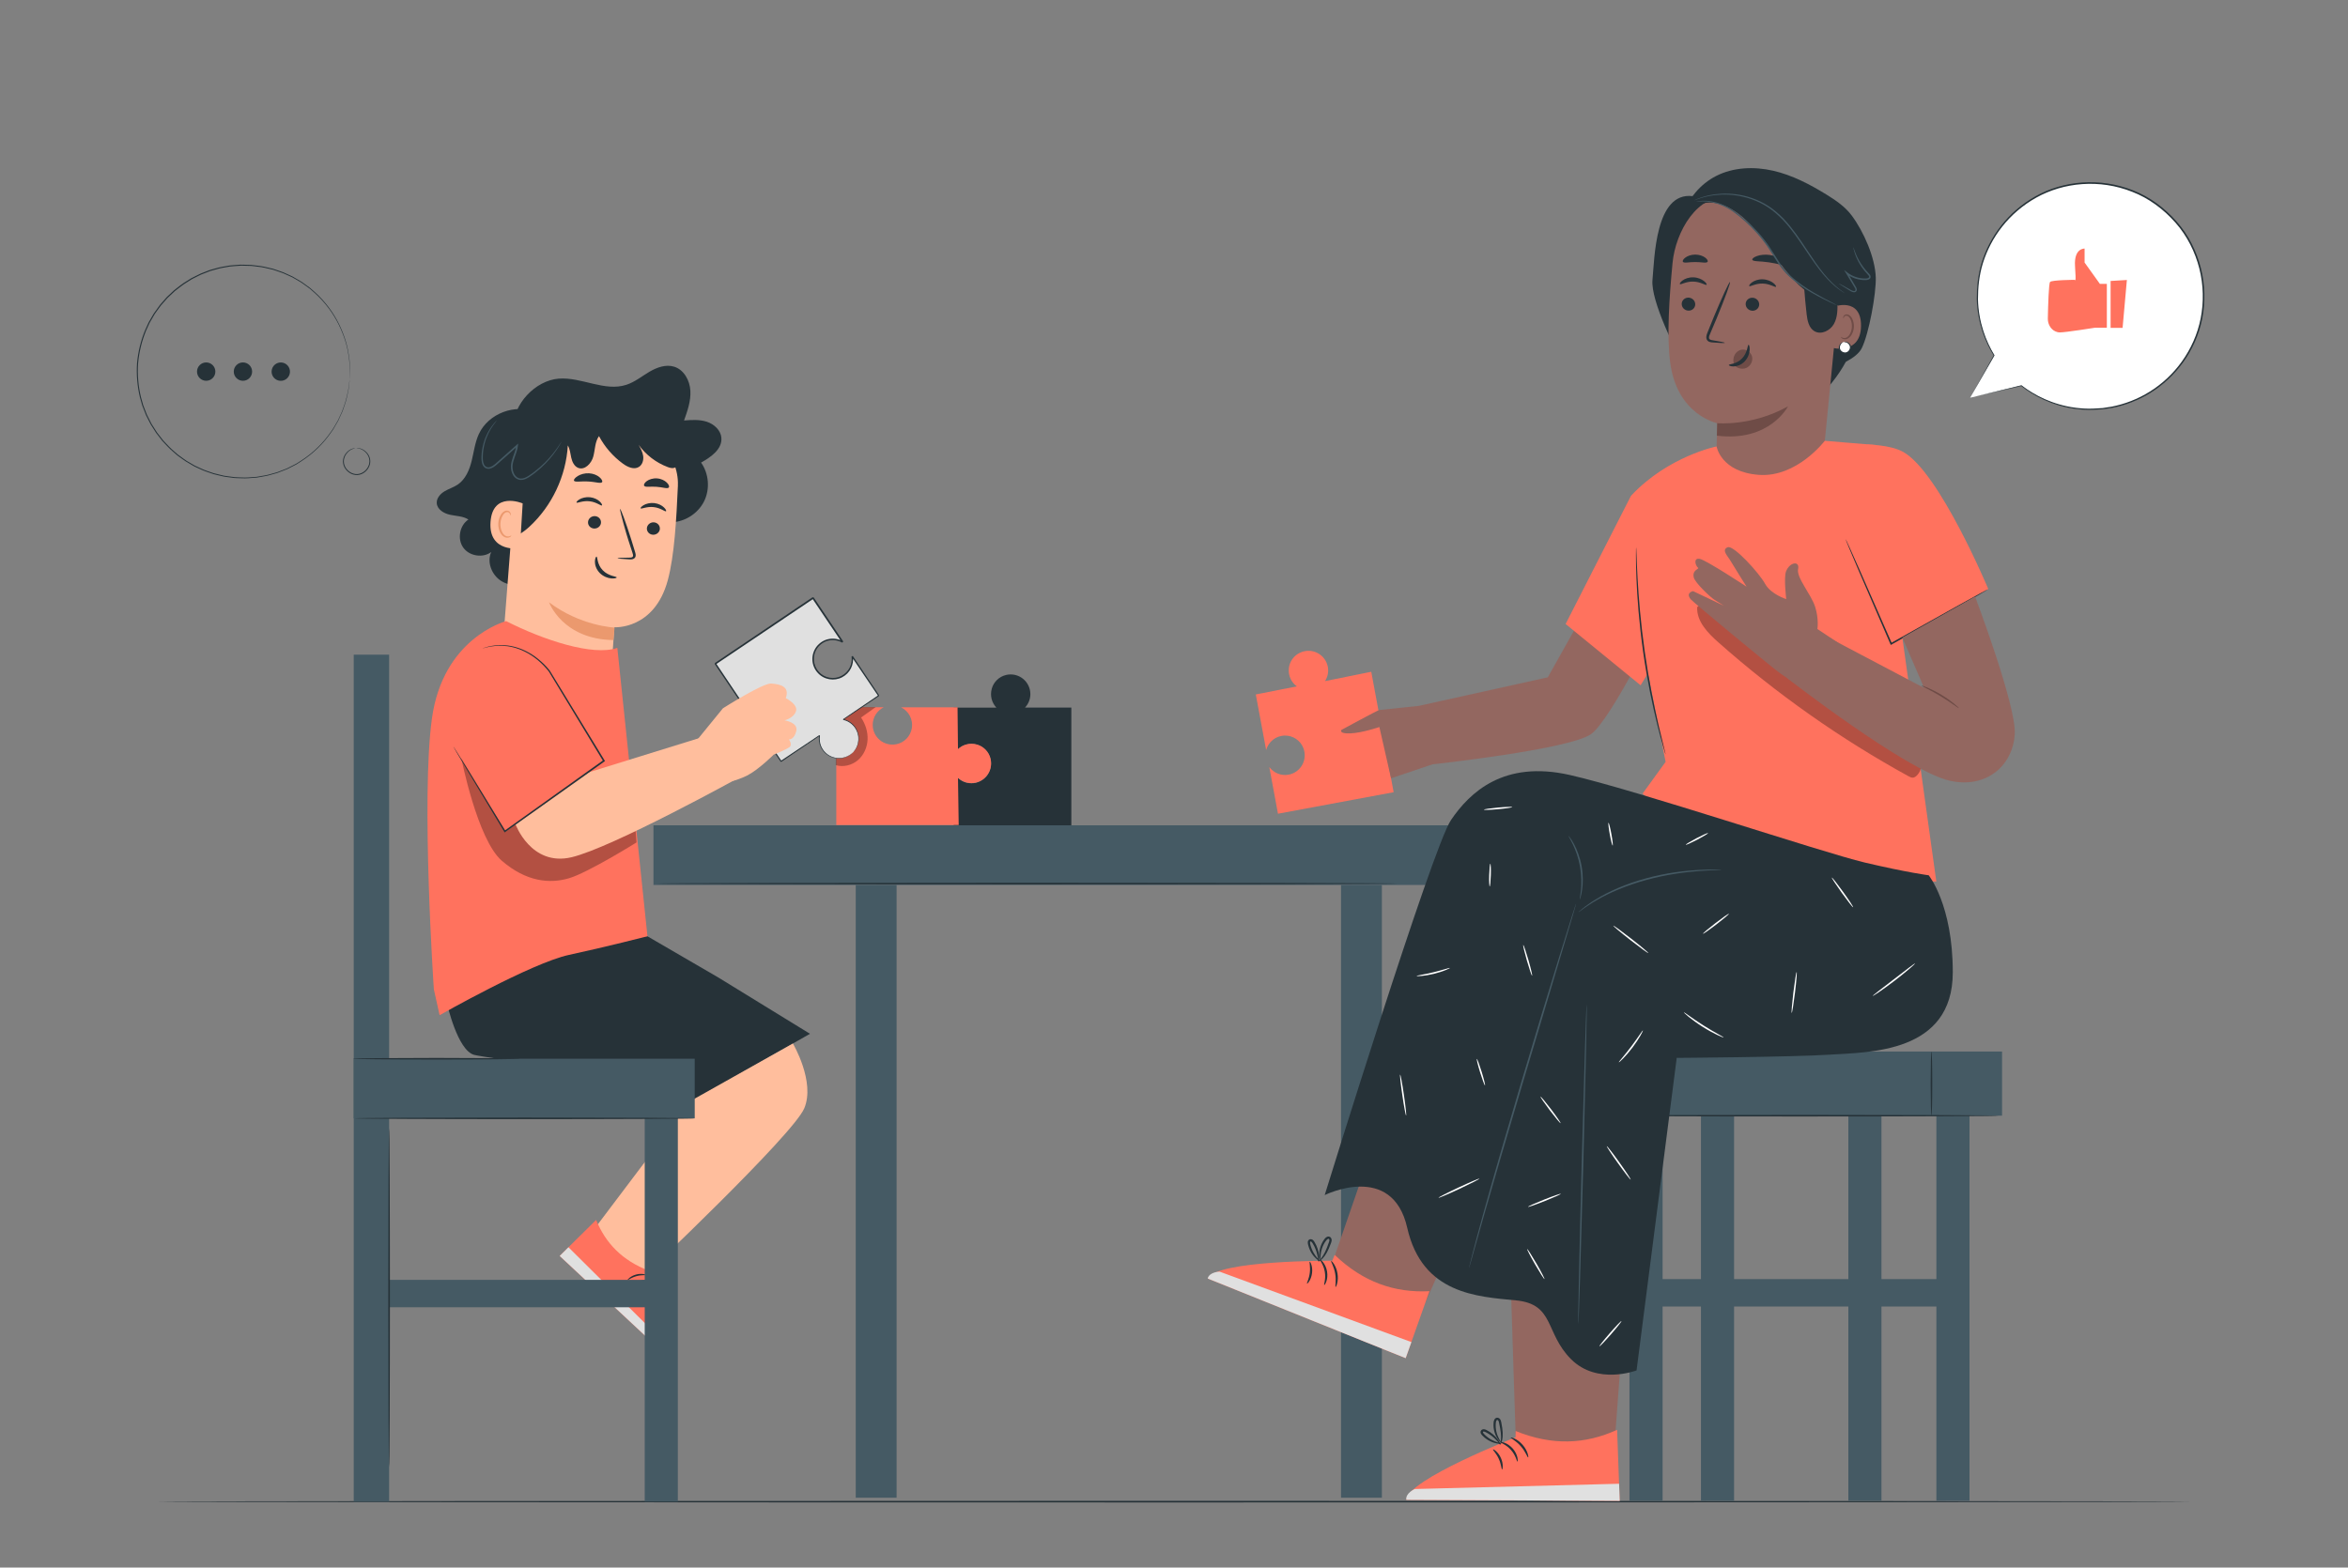 <svg width="575" height="384" viewBox="0 0 575 384" fill="none" xmlns="http://www.w3.org/2000/svg">
<rect x="0" y="0" width="575" height="384" fill="#808080" stroke="none"/>
<path d="M536.429 367.842C536.429 367.949 424.971 368.041 287.515 368.041C150.06 368.041 38.579 367.949 38.579 367.842C38.579 367.734 150.014 367.642 287.515 367.642C425.017 367.642 536.429 367.734 536.429 367.842Z" fill="#263238"/>
<path d="M338.407 216.78H328.402V366.883H338.407V216.78Z" fill="#455A64"/>
<path d="M404.9 202.171H160.026V216.78H404.9V202.171Z" fill="#455A64"/>
<path d="M219.566 216.78H209.561V366.883H219.566V216.78Z" fill="#455A64"/>
<path d="M342.202 216.442C342.202 216.549 301.614 216.641 251.551 216.641C201.488 216.641 160.893 216.549 160.893 216.442C160.893 216.335 201.472 216.242 251.551 216.242C301.63 216.242 342.202 216.335 342.202 216.442Z" fill="#263238"/>
<path d="M246.361 165.349C244.697 165.732 243.332 167.037 242.88 168.686C242.382 170.49 242.918 172.17 243.999 173.336H233.557V184.93C234.462 183.088 236.494 181.891 238.771 182.306C240.649 182.643 242.19 184.132 242.581 186.004C243.233 189.127 240.871 191.874 237.866 191.874C235.965 191.874 234.339 190.761 233.55 189.165V202.163H262.361V173.329H251.014C251.819 172.469 252.325 171.311 252.325 170.037C252.325 166.998 249.512 164.612 246.353 165.341L246.361 165.349Z" fill="#263238"/>
<path d="M242.581 185.866C242.198 184.201 240.894 182.835 239.246 182.382C237.444 181.884 235.765 182.421 234.6 183.503L234.493 173.259H233.603H220.654C222.494 174.165 223.69 176.198 223.276 178.477C222.939 180.357 221.452 181.899 219.581 182.29C216.461 182.943 213.716 180.579 213.716 177.572C213.716 175.669 214.828 174.042 216.422 173.252H204.8V202.086H234.776L234.6 190.523C235.459 191.329 236.616 191.835 237.889 191.835C240.925 191.835 243.309 189.019 242.581 185.858V185.866Z" fill="#FF725E"/>
<g opacity="0.3">
<path d="M204.677 187.431C206.509 187.984 208.595 187.469 210.059 186.234C211.523 184.999 212.367 183.096 212.459 181.185C212.551 179.267 211.93 177.349 210.864 175.761C212.06 174.909 213.256 174.057 214.452 173.206H204.8L204.669 187.431H204.677Z" fill="black"/>
</g>
<path d="M482.456 97.437L488.336 87.063C485.737 82.835 484.234 77.864 484.234 72.539C484.234 57.216 496.639 44.801 511.949 44.801C527.26 44.801 539.664 57.216 539.664 72.539C539.664 87.861 527.26 100.276 511.949 100.276C505.555 100.276 499.675 98.104 494.991 94.468V94.483L482.463 97.437H482.456Z" fill="white"/>
<path d="M482.456 97.437C483.146 97.268 487.04 96.317 494.968 94.383L494.914 94.537V94.521C494.868 94.475 494.876 94.414 494.922 94.383C494.96 94.352 495.006 94.36 495.044 94.383C498.172 96.8 502.657 99.148 508.269 99.885C509.665 100.053 511.121 100.168 512.616 100.092C513.368 100.046 514.127 100.023 514.893 99.961C515.652 99.846 516.427 99.723 517.209 99.601C520.314 98.979 523.48 97.79 526.439 95.948C529.391 94.107 532.128 91.621 534.313 88.559C536.498 85.506 538.154 81.892 538.928 77.971C539.695 74.05 539.626 69.853 538.599 65.787C537.564 61.735 535.624 57.784 532.734 54.531C529.805 51.208 526.186 48.546 522.192 46.996C518.221 45.415 513.981 44.809 509.925 45.101C505.87 45.385 501.99 46.543 498.655 48.415C495.313 50.272 492.491 52.751 490.306 55.52C488.114 58.29 486.573 61.359 485.607 64.406C484.648 67.475 484.38 70.513 484.38 73.337C484.518 79.022 486.396 83.703 488.413 87.01C488.428 87.04 488.428 87.079 488.413 87.109C484.625 93.669 482.793 96.846 482.448 97.429C482.778 96.838 484.556 93.631 488.244 87.01V87.109C486.182 83.795 484.265 79.084 484.096 73.344C484.081 70.498 484.342 67.413 485.3 64.313C486.266 61.221 487.822 58.121 490.03 55.306C492.231 52.49 495.083 49.973 498.471 48.085C501.845 46.183 505.778 45.001 509.887 44.709C513.996 44.41 518.297 45.016 522.33 46.62C526.378 48.185 530.05 50.886 533.025 54.262C535.961 57.561 537.924 61.574 538.974 65.687C540.017 69.807 540.078 74.066 539.304 78.04C538.514 82.022 536.835 85.682 534.612 88.767C532.389 91.859 529.613 94.375 526.623 96.232C523.626 98.089 520.413 99.286 517.27 99.907C516.48 100.03 515.698 100.145 514.924 100.26C514.15 100.322 513.375 100.345 512.624 100.383C511.114 100.46 509.642 100.337 508.231 100.161C502.565 99.393 498.057 96.999 494.922 94.537L495.06 94.398V94.414C495.106 94.46 495.098 94.521 495.052 94.552C495.044 94.56 495.029 94.567 495.014 94.567C487.056 96.378 483.146 97.268 482.456 97.421V97.437Z" fill="#263238"/>
<path d="M515.944 69.531H514.234L510.493 64.313V60.891C510.493 60.891 507.848 60.73 508.154 65.211C508.469 69.692 508.131 68.549 508.131 68.549C508.131 68.549 502.512 68.572 502.044 69.063C501.707 69.416 501.553 75.009 501.492 78.04C501.461 79.567 502.397 80.986 503.815 81.347C504.014 81.401 504.221 81.431 504.421 81.431C505.824 81.431 512.984 80.288 512.984 80.288H515.944V69.531Z" fill="#FF725E"/>
<path d="M520.85 68.587L519.8 80.311H516.864V68.825L520.85 68.587Z" fill="#FF725E"/>
<path d="M87.009 109.79C87.009 109.79 86.725 109.836 86.265 110.02C85.813 110.204 85.177 110.611 84.701 111.363C84.471 111.739 84.28 112.192 84.218 112.698C84.165 113.205 84.241 113.772 84.502 114.286C84.993 115.315 86.181 116.205 87.523 116.136C88.864 116.043 89.938 115.023 90.306 113.941C90.505 113.396 90.513 112.829 90.398 112.33C90.275 111.831 90.037 111.401 89.761 111.056C89.202 110.366 88.519 110.036 88.052 109.905C87.569 109.775 87.285 109.79 87.285 109.759C87.285 109.752 87.354 109.744 87.492 109.744C87.561 109.744 87.645 109.744 87.737 109.759C87.837 109.767 87.952 109.782 88.075 109.813C88.573 109.921 89.286 110.235 89.892 110.941C90.191 111.294 90.459 111.739 90.589 112.276C90.72 112.806 90.72 113.419 90.513 114.002C90.321 114.586 89.945 115.146 89.432 115.575C88.926 116.013 88.259 116.312 87.538 116.366C86.817 116.396 86.12 116.182 85.568 115.806C85.008 115.437 84.571 114.931 84.303 114.371C84.027 113.818 83.95 113.205 84.019 112.66C84.088 112.115 84.303 111.639 84.556 111.256C85.077 110.481 85.752 110.082 86.227 109.921C86.35 109.875 86.457 109.844 86.557 109.828C86.649 109.805 86.733 109.79 86.802 109.79C86.932 109.775 87.009 109.775 87.009 109.782V109.79Z" fill="#263238"/>
<path d="M85.644 93.063C85.644 93.063 85.644 92.918 85.644 92.641C85.644 92.358 85.66 91.943 85.667 91.398C85.667 91.122 85.683 90.823 85.683 90.485C85.675 90.148 85.629 89.779 85.606 89.388C85.575 88.989 85.545 88.567 85.506 88.107C85.499 87.877 85.46 87.646 85.414 87.401C85.368 87.163 85.33 86.91 85.284 86.657C84.985 84.608 84.234 82.16 82.953 79.529C81.658 76.904 79.71 74.112 76.943 71.656C76.598 71.349 76.245 71.043 75.892 70.736C75.517 70.444 75.126 70.175 74.735 69.892C74.535 69.753 74.344 69.608 74.144 69.47C73.945 69.324 73.746 69.178 73.531 69.063C73.102 68.817 72.672 68.564 72.235 68.311C72.021 68.188 71.798 68.058 71.576 67.935C71.346 67.828 71.116 67.72 70.878 67.62C70.411 67.406 69.943 67.191 69.46 66.976C68.977 66.776 68.471 66.631 67.965 66.447C67.712 66.362 67.459 66.278 67.206 66.186C67.076 66.147 66.953 66.094 66.823 66.063L66.424 65.971C65.366 65.733 64.3 65.426 63.181 65.334C62.621 65.272 62.069 65.173 61.502 65.134C60.935 65.119 60.36 65.104 59.785 65.088C59.493 65.088 59.21 65.058 58.918 65.081C58.627 65.104 58.336 65.127 58.044 65.142C57.462 65.196 56.871 65.211 56.281 65.288C55.116 65.51 53.912 65.648 52.754 66.032C52.463 66.117 52.164 66.201 51.873 66.278C51.727 66.324 51.574 66.354 51.428 66.408L50.999 66.577C50.424 66.799 49.849 67.03 49.266 67.252C48.699 67.505 48.147 67.812 47.579 68.088C47.303 68.234 47.004 68.357 46.744 68.534L45.939 69.047C44.835 69.684 43.838 70.521 42.811 71.311C42.335 71.756 41.86 72.209 41.385 72.654L41.024 72.991C40.909 73.114 40.81 73.237 40.695 73.36L40.043 74.104L39.384 74.856L38.793 75.669L38.203 76.483L37.912 76.889C37.82 77.035 37.743 77.181 37.659 77.326C37.321 77.91 36.976 78.493 36.639 79.084C36.355 79.705 36.072 80.319 35.788 80.948C34.745 83.48 34.071 86.204 33.818 89.004C33.634 91.813 33.871 94.613 34.515 97.276C34.699 97.936 34.883 98.596 35.067 99.248C35.313 99.885 35.558 100.514 35.803 101.143L35.987 101.611L36.217 102.064L36.67 102.961L37.122 103.851L37.659 104.695L38.188 105.532L38.456 105.946L38.755 106.337C39.161 106.859 39.56 107.373 39.959 107.887C40.856 108.831 41.707 109.805 42.696 110.611L43.416 111.24C43.654 111.455 43.922 111.616 44.175 111.808C44.689 112.169 45.187 112.56 45.709 112.898C46.245 113.212 46.782 113.527 47.319 113.834L47.717 114.064C47.855 114.133 47.993 114.194 48.131 114.256C48.407 114.386 48.691 114.509 48.967 114.639C50.056 115.199 51.221 115.522 52.34 115.921C52.908 116.082 53.49 116.197 54.058 116.343C54.341 116.412 54.625 116.473 54.909 116.542C55.192 116.604 55.484 116.627 55.767 116.665C56.342 116.742 56.91 116.811 57.469 116.887C58.037 116.941 58.604 116.926 59.164 116.957C60.283 117.041 61.387 116.903 62.468 116.834L62.874 116.803C63.005 116.788 63.143 116.757 63.273 116.734C63.541 116.688 63.802 116.642 64.063 116.596C64.584 116.496 65.113 116.435 65.619 116.304C66.125 116.166 66.623 116.028 67.114 115.89C67.359 115.821 67.605 115.752 67.85 115.683C68.088 115.591 68.325 115.499 68.555 115.414C69.023 115.23 69.491 115.054 69.951 114.877C70.188 114.8 70.403 114.685 70.618 114.57C70.832 114.463 71.055 114.348 71.269 114.24C71.699 114.018 72.128 113.818 72.542 113.588C72.941 113.335 73.339 113.089 73.723 112.844C76.835 110.849 79.189 108.394 80.876 106C81.09 105.701 81.305 105.409 81.504 105.117C81.681 104.81 81.857 104.511 82.033 104.22C82.21 103.928 82.371 103.637 82.539 103.353C82.616 103.207 82.708 103.076 82.777 102.931C82.846 102.785 82.907 102.639 82.976 102.501C83.237 101.933 83.49 101.381 83.728 100.859C83.95 100.33 84.103 99.808 84.28 99.317C84.364 99.071 84.448 98.833 84.525 98.603C84.609 98.373 84.678 98.15 84.724 97.92C84.832 97.475 84.931 97.061 85.023 96.67C85.115 96.278 85.207 95.925 85.269 95.595C85.315 95.266 85.353 94.959 85.391 94.69C85.468 94.153 85.522 93.746 85.56 93.462C85.598 93.186 85.629 93.04 85.629 93.04C85.629 93.04 85.621 93.186 85.591 93.462C85.56 93.746 85.506 94.161 85.445 94.698C85.414 94.966 85.376 95.273 85.33 95.603C85.276 95.933 85.177 96.294 85.092 96.685C85 97.076 84.908 97.491 84.809 97.943C84.763 98.174 84.694 98.396 84.609 98.626C84.533 98.856 84.448 99.094 84.364 99.34C84.188 99.831 84.042 100.36 83.82 100.89C83.582 101.411 83.329 101.964 83.068 102.539C82.999 102.685 82.938 102.831 82.869 102.977C82.8 103.122 82.708 103.261 82.631 103.406C82.47 103.69 82.302 103.982 82.125 104.281C81.957 104.58 81.78 104.88 81.604 105.186C81.405 105.478 81.19 105.77 80.975 106.076C79.289 108.486 76.927 110.964 73.799 112.982C73.408 113.228 73.01 113.481 72.611 113.742C72.197 113.972 71.76 114.179 71.331 114.401C71.116 114.509 70.894 114.624 70.679 114.731C70.464 114.846 70.242 114.962 70.004 115.038C69.544 115.222 69.077 115.399 68.601 115.583C68.364 115.675 68.126 115.775 67.888 115.859C67.643 115.928 67.398 115.997 67.145 116.066C66.646 116.205 66.14 116.35 65.634 116.488C65.121 116.619 64.592 116.68 64.07 116.788C63.81 116.834 63.541 116.88 63.273 116.926C63.143 116.949 63.005 116.98 62.874 116.995L62.468 117.026C61.379 117.095 60.268 117.233 59.141 117.156C58.573 117.133 58.006 117.141 57.439 117.095C56.871 117.018 56.296 116.949 55.721 116.872C55.43 116.826 55.139 116.811 54.855 116.749C54.571 116.68 54.28 116.619 53.996 116.55C53.421 116.412 52.839 116.297 52.264 116.128C51.137 115.729 49.964 115.399 48.86 114.839C48.584 114.708 48.3 114.586 48.016 114.455C47.878 114.386 47.733 114.332 47.595 114.256L47.188 114.018C46.652 113.703 46.107 113.389 45.563 113.074C45.034 112.729 44.536 112.345 44.014 111.977C43.761 111.785 43.485 111.616 43.248 111.401L42.527 110.765C41.523 109.951 40.664 108.969 39.759 108.018C39.353 107.496 38.954 106.974 38.548 106.452L38.241 106.061L37.973 105.639L37.436 104.795L36.9 103.943L36.44 103.046L35.98 102.14L35.75 101.688L35.566 101.212C35.32 100.575 35.067 99.938 34.822 99.301C34.638 98.641 34.454 97.974 34.262 97.314C33.618 94.629 33.373 91.805 33.557 88.966C33.818 86.135 34.492 83.388 35.55 80.833C35.842 80.204 36.125 79.575 36.409 78.953C36.754 78.362 37.099 77.772 37.436 77.181C37.521 77.035 37.605 76.882 37.697 76.743L37.996 76.329L38.586 75.508L39.177 74.687L39.836 73.927L40.495 73.175C40.603 73.053 40.71 72.922 40.825 72.799L41.185 72.462C41.668 72.009 42.151 71.557 42.627 71.104C43.669 70.306 44.666 69.462 45.785 68.817L46.598 68.303C46.866 68.127 47.165 68.004 47.441 67.858C48.009 67.574 48.568 67.275 49.143 67.014C49.734 66.784 50.316 66.562 50.891 66.331L51.328 66.163C51.474 66.117 51.627 66.078 51.773 66.032C52.072 65.948 52.371 65.863 52.662 65.787C53.835 65.403 55.047 65.265 56.22 65.042C56.81 64.966 57.408 64.95 57.998 64.897C58.29 64.874 58.589 64.85 58.88 64.835C59.171 64.82 59.463 64.843 59.754 64.85C60.337 64.866 60.912 64.881 61.487 64.897C62.062 64.935 62.621 65.035 63.181 65.096C64.308 65.196 65.381 65.503 66.447 65.741L66.846 65.833C66.976 65.871 67.106 65.917 67.229 65.963C67.482 66.047 67.743 66.14 67.996 66.224C68.502 66.408 69.015 66.554 69.498 66.761C69.974 66.984 70.449 67.198 70.924 67.413C71.162 67.521 71.392 67.628 71.63 67.736C71.852 67.858 72.074 67.989 72.289 68.119C72.726 68.372 73.163 68.626 73.592 68.879C73.815 68.994 74.014 69.14 74.206 69.285C74.405 69.431 74.604 69.569 74.804 69.715C75.195 70.007 75.593 70.275 75.969 70.567C76.329 70.881 76.682 71.188 77.027 71.495C79.802 73.974 81.75 76.789 83.045 79.429C84.326 82.084 85.062 84.547 85.353 86.603C85.399 86.856 85.437 87.109 85.483 87.347C85.529 87.585 85.568 87.823 85.575 88.053C85.606 88.513 85.637 88.943 85.667 89.342C85.69 89.741 85.729 90.109 85.736 90.447C85.729 90.785 85.713 91.091 85.706 91.36C85.683 91.905 85.667 92.311 85.66 92.603C85.644 92.879 85.637 93.025 85.637 93.025L85.644 93.063Z" fill="#263238"/>
<path d="M52.739 91.03C52.739 92.273 51.735 93.278 50.493 93.278C49.251 93.278 48.246 92.273 48.246 91.03C48.246 89.787 49.251 88.782 50.493 88.782C51.735 88.782 52.739 89.787 52.739 91.03Z" fill="#263238"/>
<path d="M61.74 91.03C61.74 92.273 60.735 93.278 59.493 93.278C58.251 93.278 57.247 92.273 57.247 91.03C57.247 89.787 58.251 88.782 59.493 88.782C60.735 88.782 61.74 89.787 61.74 91.03Z" fill="#263238"/>
<path d="M70.71 89.91C71.331 90.984 70.963 92.365 69.889 92.987C68.816 93.608 67.436 93.24 66.815 92.166C66.194 91.091 66.562 89.71 67.635 89.089C68.709 88.467 70.089 88.836 70.71 89.91Z" fill="#263238"/>
<path d="M416.545 266.538V367.658H424.657V266.538H416.545Z" fill="#455A64"/>
<path d="M490.283 257.584H392.089V273.297H490.283V257.584Z" fill="#455A64"/>
<path d="M399.042 266.538V367.658H407.154V266.538H399.042Z" fill="#455A64"/>
<path d="M452.64 266.53V367.65H460.751V266.53H452.64Z" fill="#455A64"/>
<path d="M474.199 266.53V367.65H482.31V266.53H474.199Z" fill="#455A64"/>
<path d="M472.995 273.297C472.888 273.297 472.796 269.783 472.796 265.441C472.796 261.098 472.888 257.584 472.995 257.584C473.102 257.584 473.194 261.098 473.194 265.441C473.194 269.783 473.102 273.297 472.995 273.297Z" fill="#263238"/>
<path d="M489.478 273.297C489.478 273.405 467.674 273.497 440.787 273.497C413.9 273.497 392.089 273.405 392.089 273.297C392.089 273.19 413.885 273.098 440.787 273.098C467.69 273.098 489.478 273.19 489.478 273.297Z" fill="#263238"/>
<path d="M475.502 313.334H406.648V320.048H475.502V313.334Z" fill="#455A64"/>
<path d="M318.435 159.855C316.871 160.538 315.767 162.073 315.621 163.768C315.46 165.633 316.296 167.19 317.576 168.134L307.533 170.114L307.694 170.988L310.063 183.725C310.623 181.746 312.394 180.203 314.709 180.188C316.618 180.18 318.404 181.362 319.133 183.127C320.344 186.073 318.527 189.211 315.575 189.764C313.705 190.109 311.903 189.319 310.837 187.892L312.961 199.332L341.289 194.06L336.022 165.709L335.808 164.559L324.484 166.845C325.12 165.848 325.404 164.628 325.174 163.369C324.622 160.377 321.417 158.551 318.443 159.847L318.435 159.855Z" fill="#FF725E"/>
<path d="M393.522 140.228C393.131 140.75 379.04 165.917 379.04 165.917L347.43 172.914L350.014 187.324C350.014 187.324 384.867 183.579 389.781 179.72C394.695 175.861 406.165 152.336 406.165 152.336L393.522 140.228Z" fill="#936760"/>
<path d="M347.43 172.914C347.43 172.914 338.215 173.881 337.786 173.927C337.356 173.973 328.478 178.815 328.478 178.815C328.478 178.815 327.788 179.766 330.686 179.651C333.584 179.536 337.793 178.093 337.793 178.093L340.653 190.654L350.742 187.247L352.352 175.623L347.43 172.914Z" fill="#936760"/>
<path d="M436.272 212.728C436.272 212.728 374.547 212.467 369.664 212.728C360.962 213.196 355.128 222.918 353.962 227.959C352.805 232.992 325.826 310.626 325.826 310.626L346.786 324.191L374.908 260.699L389.06 236.061L466.041 249.519L436.279 212.721L436.272 212.728Z" fill="#936760"/>
<path d="M388.662 233.79C388.662 233.79 377.269 233.79 371.113 242.913C367.494 248.276 368.767 257.86 368.698 265.088C368.598 274.932 371.159 351.33 371.159 351.33C378.427 356.494 386.538 357.092 395.401 353.624L401.664 269.054L400.047 256.44L442.144 257.376C442.144 257.376 449.635 243.335 439.216 232.194C437.874 230.759 388.654 233.79 388.654 233.79H388.662Z" fill="#936760"/>
<path d="M371.166 350.54L371.143 352.09C371.143 352.09 344.724 362.402 344.394 367.397L396.643 367.65L396.014 350.248C388.232 353.808 380.098 354.177 371.159 350.54H371.166Z" fill="#FF725E"/>
<path d="M396.65 367.65L396.497 363.461L346.472 364.75C346.472 364.75 344.141 365.755 344.394 367.389L396.643 367.642L396.65 367.65Z" fill="#E0E0E0"/>
<path d="M326.845 307.395L326.255 308.83C326.255 308.83 297.896 308.669 295.749 313.188L344.226 332.7L350.052 316.288C341.504 316.726 333.807 314.071 326.838 307.388L326.845 307.395Z" fill="#FF725E"/>
<path d="M344.233 332.7L345.636 328.756L298.663 311.5C298.663 311.5 296.125 311.569 295.757 313.188L344.233 332.7Z" fill="#E0E0E0"/>
<path d="M324.292 314.784C324.354 314.815 324.599 314.508 324.806 313.91C325.013 313.319 325.143 312.421 324.982 311.462C324.821 310.503 324.407 309.697 324.016 309.206C323.625 308.707 323.288 308.5 323.242 308.546C323.119 308.654 324.154 309.782 324.43 311.554C324.745 313.319 324.131 314.723 324.292 314.784Z" fill="#263238"/>
<path d="M327.068 315.26C327.19 315.329 327.865 313.825 327.528 311.907C327.206 309.981 326.079 308.784 325.979 308.892C325.841 308.984 326.684 310.227 326.976 311.999C327.29 313.764 326.907 315.214 327.068 315.26Z" fill="#263238"/>
<path d="M320.075 314.431C320.183 314.531 321.103 313.503 321.302 311.869C321.517 310.242 320.873 309.007 320.75 309.083C320.597 309.137 320.942 310.326 320.75 311.8C320.581 313.273 319.945 314.339 320.083 314.431H320.075Z" fill="#263238"/>
<path d="M322.966 308.961C322.996 309.014 323.694 308.654 324.407 307.656C324.767 307.165 325.112 306.528 325.427 305.799C325.588 305.439 325.733 305.055 325.887 304.656C325.956 304.457 326.055 304.257 326.094 303.981C326.14 303.72 326.094 303.375 325.856 303.122C325.603 302.838 325.151 302.861 324.913 303.007C324.66 303.145 324.491 303.329 324.346 303.521C324.077 303.874 323.855 304.242 323.686 304.61C323.341 305.347 323.165 306.068 323.104 306.667C322.989 307.886 323.249 308.615 323.311 308.6C323.403 308.592 323.295 307.856 323.502 306.72C323.61 306.16 323.809 305.5 324.154 304.833C324.323 304.503 324.537 304.165 324.79 303.851C325.013 303.536 325.365 303.352 325.465 303.513C325.641 303.682 325.542 304.058 325.381 304.464C325.235 304.856 325.097 305.232 324.959 305.608C324.675 306.321 324.384 306.95 324.085 307.441C323.495 308.431 322.92 308.892 322.973 308.961H322.966Z" fill="#263238"/>
<path d="M322.69 308.684C322.69 308.684 322.728 308.8 322.874 308.961L322.989 309.083L323.019 308.892C323.073 308.508 323.111 307.71 322.889 306.697C322.782 306.191 322.598 305.631 322.337 305.055C322.207 304.771 322.053 304.48 321.877 304.196C321.785 304.05 321.678 303.881 321.501 303.743C321.317 303.605 321.072 303.513 320.796 303.574C320.413 303.651 320.244 304.073 320.26 304.311C320.252 304.58 320.313 304.787 320.359 304.986C320.459 305.385 320.589 305.769 320.742 306.114C321.049 306.812 321.432 307.38 321.808 307.802C322.559 308.661 323.203 308.984 323.234 308.93C323.288 308.861 322.751 308.431 322.115 307.557C321.8 307.119 321.471 306.567 321.218 305.915C321.088 305.585 320.972 305.232 320.888 304.863C320.773 304.48 320.796 304.096 320.919 304.127C321.225 304.019 321.601 304.825 321.862 305.293C322.122 305.823 322.314 306.344 322.452 306.812C322.728 307.764 322.789 308.516 322.843 308.899L322.989 308.838C322.805 308.715 322.713 308.669 322.69 308.692V308.684Z" fill="#263238"/>
<path d="M371.611 358.051C371.68 358.051 371.726 357.652 371.596 357.031C371.465 356.417 371.105 355.588 370.469 354.852C369.825 354.115 369.058 353.647 368.468 353.432C367.87 353.21 367.479 353.21 367.463 353.279C367.41 353.44 368.882 353.854 370.047 355.22C371.243 356.563 371.45 358.074 371.619 358.044L371.611 358.051Z" fill="#263238"/>
<path d="M374.225 357.008C374.371 357.008 374.156 355.366 372.86 353.908C371.58 352.427 369.993 352.005 369.962 352.151C369.893 352.304 371.266 352.918 372.431 354.276C373.619 355.611 374.056 357.054 374.217 357.008H374.225Z" fill="#263238"/>
<path d="M367.839 359.962C367.985 359.992 368.23 358.634 367.548 357.138C366.881 355.642 365.692 354.928 365.623 355.059C365.516 355.189 366.444 356.018 367.042 357.376C367.663 358.719 367.678 359.962 367.847 359.969L367.839 359.962Z" fill="#263238"/>
<path d="M367.44 353.785C367.494 353.816 367.9 353.141 367.985 351.921C368.031 351.315 367.992 350.593 367.885 349.811C367.831 349.419 367.755 349.013 367.678 348.591C367.64 348.384 367.609 348.161 367.502 347.908C367.402 347.662 367.187 347.386 366.85 347.302C366.49 347.194 366.106 347.447 365.984 347.701C365.838 347.946 365.792 348.199 365.769 348.43C365.723 348.875 365.731 349.304 365.769 349.703C365.861 350.509 366.091 351.215 366.352 351.76C366.896 352.864 367.494 353.348 367.54 353.302C367.617 353.24 367.134 352.68 366.72 351.606C366.513 351.069 366.344 350.409 366.29 349.657C366.26 349.281 366.267 348.89 366.313 348.483C366.344 348.1 366.543 347.754 366.712 347.839C366.95 347.892 367.065 348.261 367.134 348.69C367.21 349.097 367.295 349.488 367.371 349.88C367.509 350.639 367.586 351.322 367.586 351.898C367.601 353.049 367.348 353.747 367.433 353.777L367.44 353.785Z" fill="#263238"/>
<path d="M367.057 353.693C367.057 353.693 367.149 353.77 367.356 353.831L367.517 353.877L367.44 353.701C367.287 353.348 366.904 352.65 366.183 351.898C365.823 351.522 365.378 351.138 364.857 350.785C364.596 350.609 364.312 350.447 364.013 350.294C363.86 350.217 363.684 350.133 363.454 350.11C363.224 350.087 362.963 350.141 362.764 350.332C362.48 350.601 362.557 351.046 362.695 351.245C362.825 351.476 362.994 351.621 363.132 351.767C363.423 352.059 363.737 352.312 364.052 352.527C364.673 352.956 365.301 353.24 365.846 353.409C366.934 353.747 367.655 353.685 367.655 353.624C367.663 353.532 366.98 353.455 365.984 353.041C365.485 352.834 364.918 352.534 364.358 352.112C364.075 351.898 363.799 351.66 363.53 351.384C363.231 351.115 363.055 350.777 363.17 350.739C363.377 350.486 364.121 350.977 364.581 351.245C365.079 351.56 365.516 351.898 365.884 352.228C366.612 352.887 367.065 353.509 367.31 353.8L367.394 353.67C367.172 353.662 367.072 353.67 367.065 353.701L367.057 353.693Z" fill="#263238"/>
<path d="M412.091 52.858C413.356 48.692 416.376 45.093 420.248 43.113C424.503 40.942 429.578 40.758 434.24 41.824C438.901 42.899 443.202 45.147 447.273 47.656C449.558 49.068 451.827 50.61 453.437 52.758C456.373 56.679 459.202 63.063 459.356 67.958C459.478 71.917 457.684 81.769 455.913 85.314C455.285 86.572 453.805 87.692 452.026 88.629C450.117 92.12 447.61 95.288 444.605 97.897C443.762 95.219 442.926 92.534 442.083 89.856L412.091 52.866V52.858Z" fill="#263238"/>
<path d="M414.506 48.047L422.326 46.873C417.78 56.894 415.97 80.05 413.226 90.708C410.473 86.457 404.171 73.582 404.677 68.541C405.176 63.5 405.283 46.919 414.506 48.047Z" fill="#263238"/>
<path d="M450.93 65.978C450.677 60.04 446.99 55.075 441.278 53.441L423.484 48.354C415.763 47.295 410.312 56.687 409.584 64.451C408.771 73.083 408.165 82.191 408.993 88.674C410.649 101.711 420.54 103.667 420.54 103.667C420.54 103.644 420.363 109.836 420.264 113.626L423.162 130.606L446.629 110.557L450.976 66.132C450.984 65.909 450.946 66.27 450.938 65.971L450.93 65.978Z" fill="#936760"/>
<path d="M411.838 74.365C411.776 75.239 412.474 76.014 413.386 76.091C414.299 76.168 415.088 75.523 415.142 74.641C415.203 73.766 414.506 72.991 413.593 72.915C412.681 72.838 411.891 73.482 411.83 74.365H411.838Z" fill="#263238"/>
<path d="M411.385 69.592C411.585 69.815 412.873 68.925 414.659 68.978C416.445 69.009 417.733 69.976 417.933 69.761C418.032 69.669 417.833 69.27 417.273 68.833C416.721 68.403 415.778 67.966 414.659 67.935C413.547 67.904 412.597 68.288 412.045 68.695C411.485 69.101 411.286 69.485 411.385 69.585V69.592Z" fill="#263238"/>
<path d="M427.501 74.388C427.44 75.263 428.137 76.037 429.05 76.114C429.962 76.191 430.752 75.546 430.805 74.664C430.867 73.789 430.169 73.014 429.257 72.938C428.344 72.861 427.554 73.505 427.493 74.388H427.501Z" fill="#263238"/>
<path d="M428.375 70.076C428.574 70.298 429.862 69.408 431.649 69.462C433.435 69.493 434.723 70.459 434.922 70.245C435.022 70.152 434.823 69.753 434.263 69.316C433.711 68.886 432.768 68.449 431.649 68.418C430.537 68.388 429.586 68.771 429.034 69.178C428.475 69.585 428.275 69.968 428.367 70.068L428.375 70.076Z" fill="#263238"/>
<path d="M422.38 83.979C422.387 83.879 421.283 83.649 419.489 83.365C419.037 83.303 418.608 83.196 418.539 82.882C418.439 82.544 418.646 82.061 418.884 81.539C419.344 80.449 419.834 79.298 420.34 78.101C422.364 73.206 423.852 69.17 423.652 69.094C423.453 69.017 421.651 72.922 419.62 77.817C419.129 79.022 418.661 80.181 418.217 81.278C418.025 81.792 417.711 82.375 417.925 83.066C418.04 83.411 418.362 83.672 418.654 83.756C418.945 83.856 419.198 83.871 419.428 83.887C421.237 84.04 422.364 84.086 422.372 83.979H422.38Z" fill="#263238"/>
<path d="M437.859 99.547C437.859 99.547 433.389 108.34 420.448 106.721L420.532 103.667C420.532 103.667 429.057 104.473 437.859 99.539V99.547Z" fill="#6F4C47"/>
<path d="M429.119 63.623C429.28 64.114 431.074 63.937 433.167 64.26C435.267 64.536 436.939 65.204 437.23 64.774C437.36 64.567 437.077 64.099 436.41 63.608C435.743 63.117 434.677 62.633 433.42 62.457C432.162 62.28 431.005 62.441 430.23 62.733C429.448 63.017 429.05 63.393 429.119 63.623Z" fill="#263238"/>
<path d="M412.121 64.129C412.42 64.544 413.67 64.16 415.15 64.191C416.63 64.168 417.879 64.551 418.178 64.129C418.309 63.93 418.124 63.515 417.588 63.109C417.059 62.71 416.162 62.364 415.15 62.364C414.13 62.364 413.241 62.71 412.712 63.109C412.175 63.508 411.991 63.922 412.121 64.129Z" fill="#263238"/>
<path d="M413.44 52.704C414.291 50.779 416.461 49.666 418.569 49.62C420.677 49.574 422.709 50.426 424.495 51.538C432.085 56.226 435.75 67.122 443.248 71.963C445.088 73.153 447.564 72.186 449.113 73.736C450.669 75.285 451.635 77.718 450.692 79.705C451.758 78.324 452.839 76.927 453.468 75.301C454.096 73.674 454.227 71.771 453.399 70.237C452.77 69.07 451.628 68.165 451.344 66.876C451.091 65.74 451.574 64.574 451.559 63.408C451.543 62.226 451.014 61.114 450.462 60.063C447.626 54.692 443.654 49.789 438.441 46.658C435.037 44.617 431.119 43.367 427.148 43.39C423.177 43.413 419.182 44.755 416.2 47.38C414.452 48.922 412.604 50.518 413.432 52.704" fill="#263238"/>
<path d="M448.883 75.332C449.029 74.963 455.86 72.715 455.745 79.912C455.63 86.902 448.63 85.329 448.615 85.122C448.607 84.922 448.876 75.332 448.876 75.332H448.883Z" fill="#936760"/>
<path d="M450.831 82.513C450.831 82.513 450.953 82.598 451.153 82.697C451.352 82.79 451.697 82.866 452.065 82.736C452.809 82.483 453.453 81.316 453.506 80.058C453.537 79.421 453.414 78.815 453.2 78.309C452.993 77.794 452.671 77.426 452.303 77.357C451.935 77.265 451.666 77.48 451.582 77.679C451.482 77.871 451.528 78.017 451.49 78.025C451.467 78.04 451.344 77.902 451.406 77.618C451.436 77.48 451.521 77.319 451.689 77.188C451.858 77.058 452.111 76.989 452.364 77.027C452.901 77.073 453.376 77.58 453.614 78.132C453.882 78.692 454.035 79.375 453.997 80.089C453.928 81.493 453.177 82.797 452.165 83.073C451.674 83.189 451.268 83.035 451.053 82.866C450.838 82.69 450.808 82.529 450.831 82.521V82.513Z" fill="#6F4C47"/>
<path d="M451.766 71.817C451.766 71.817 451.62 71.741 451.352 71.572C451.091 71.395 450.685 71.157 450.202 70.797C449.244 70.06 447.925 68.902 446.53 67.252C445.127 65.61 443.67 63.492 442.091 61.129C440.511 58.774 438.771 56.157 436.532 53.786C435.39 52.628 434.186 51.577 432.898 50.74C431.618 49.896 430.261 49.267 428.935 48.799C426.274 47.855 423.691 47.594 421.567 47.679C419.428 47.748 417.726 48.154 416.584 48.507C416.001 48.669 415.572 48.845 415.28 48.952C414.981 49.06 414.82 49.114 414.82 49.098C414.82 49.09 414.966 49.014 415.257 48.891C415.549 48.768 415.97 48.569 416.553 48.392C417.688 48.001 419.397 47.556 421.567 47.456C423.721 47.341 426.336 47.579 429.042 48.523C430.399 48.991 431.771 49.62 433.082 50.479C434.393 51.323 435.62 52.39 436.778 53.571C439.047 55.981 440.78 58.605 442.351 60.976C443.915 63.347 445.349 65.472 446.721 67.122C448.086 68.779 449.366 69.953 450.294 70.713C450.762 71.088 451.153 71.342 451.406 71.534C451.659 71.725 451.789 71.825 451.781 71.833L451.766 71.817Z" fill="#455A64"/>
<path d="M451.582 83.772C452.264 83.664 452.992 84.155 453.138 84.838C453.284 85.521 452.839 86.265 452.172 86.457C451.505 86.649 450.731 86.25 450.493 85.598C450.263 84.945 450.608 84.14 451.244 83.871" fill="white"/>
<path d="M451.26 83.864C451.298 83.91 450.8 84.094 450.608 84.784C450.516 85.114 450.547 85.559 450.854 85.889C451.137 86.219 451.659 86.434 452.142 86.304C452.625 86.165 452.954 85.698 453.016 85.268C453.092 84.831 452.885 84.431 452.632 84.201C452.103 83.718 451.582 83.825 451.59 83.772C451.59 83.756 451.697 83.703 451.919 83.703C452.134 83.703 452.464 83.779 452.778 84.032C453.085 84.27 453.384 84.754 453.299 85.306C453.23 85.843 452.847 86.419 452.218 86.603C451.582 86.779 450.953 86.496 450.616 86.073C450.256 85.644 450.248 85.084 450.386 84.715C450.516 84.332 450.762 84.094 450.946 83.979C451.13 83.864 451.252 83.848 451.26 83.864Z" fill="#263238"/>
<path d="M449.957 73.743C450.01 75.654 450.041 77.672 449.113 79.344C448.185 81.017 445.931 82.107 444.298 81.109C442.964 80.296 442.612 78.554 442.428 77.004C441.891 72.531 441.715 68.027 441.147 63.562L449.964 73.743H449.957Z" fill="#263238"/>
<path d="M415.257 49.428C415.257 49.467 415.878 49.328 416.997 49.328C418.109 49.328 419.75 49.528 421.597 50.303C422.517 50.694 423.491 51.201 424.449 51.876C425.408 52.551 426.389 53.357 427.37 54.247C429.325 56.034 431.342 58.175 433.036 60.722C433.887 61.996 434.638 63.301 435.451 64.513C436.264 65.725 437.168 66.83 438.157 67.743C440.135 69.569 442.19 70.866 443.946 71.863C445.701 72.861 447.181 73.567 448.193 74.05C448.676 74.273 449.067 74.449 449.374 74.595C449.642 74.718 449.788 74.771 449.795 74.756C449.795 74.741 449.665 74.664 449.404 74.518C449.105 74.357 448.722 74.158 448.254 73.912C447.258 73.383 445.809 72.638 444.076 71.618C442.351 70.597 440.335 69.285 438.395 67.475C437.429 66.577 436.555 65.495 435.758 64.298C434.953 63.101 434.209 61.797 433.35 60.508C431.625 57.93 429.586 55.774 427.6 53.986C426.596 53.096 425.607 52.298 424.618 51.623C423.629 50.947 422.632 50.441 421.689 50.057C419.796 49.298 418.117 49.137 416.99 49.183C416.422 49.206 415.985 49.267 415.694 49.328C415.403 49.39 415.249 49.428 415.257 49.444V49.428Z" fill="#455A64"/>
<path d="M450.271 69.431C450.271 69.431 450.47 69.608 450.877 69.868C451.344 70.16 451.927 70.528 452.617 70.958C452.809 71.073 453 71.196 453.2 71.319C453.414 71.449 453.66 71.564 453.959 71.595C454.104 71.61 454.281 71.595 454.434 71.495C454.587 71.395 454.695 71.227 454.71 71.042C454.733 70.674 454.549 70.398 454.403 70.152C453.805 69.124 453.146 68.004 452.441 66.807L452.157 67.06C452.801 67.567 453.552 67.973 454.373 68.242C455.193 68.51 456.044 68.633 456.864 68.61C457.064 68.61 457.294 68.587 457.501 68.518C457.708 68.449 457.945 68.319 458.053 68.058C458.16 67.805 458.076 67.521 457.953 67.352C457.838 67.168 457.692 67.03 457.57 66.899C456.558 65.863 455.814 64.781 455.277 63.83C454.212 61.904 453.928 60.546 453.859 60.569C453.836 60.569 453.882 60.914 454.051 61.513C454.219 62.111 454.518 62.971 455.032 63.961C455.546 64.95 456.289 66.07 457.309 67.152C457.562 67.406 457.815 67.697 457.708 67.912C457.616 68.127 457.217 68.227 456.849 68.219C456.075 68.234 455.27 68.119 454.495 67.866C453.721 67.613 453.008 67.221 452.395 66.753L451.582 66.117L452.111 66.999C452.824 68.188 453.499 69.301 454.112 70.321C454.265 70.567 454.403 70.812 454.388 71.012C454.373 71.211 454.204 71.319 453.974 71.296C453.522 71.257 453.123 70.943 452.732 70.743C452.019 70.352 451.421 70.022 450.938 69.753C450.516 69.531 450.279 69.416 450.263 69.439L450.271 69.431Z" fill="#455A64"/>
<path d="M429.088 87.47C428.881 86.396 427.815 85.552 426.726 85.628C425.929 85.682 425.193 86.204 424.81 86.91C424.426 87.616 424.388 88.483 424.634 89.242L424.664 89.411C425.377 90.24 426.634 90.562 427.639 90.132C428.643 89.703 429.287 88.544 429.08 87.47H429.088Z" fill="#6F4C47"/>
<path d="M423.376 89.411C423.376 89.143 425.186 89.281 426.589 87.831C427.999 86.388 427.946 84.447 428.199 84.447C428.314 84.431 428.513 84.907 428.475 85.721C428.436 86.519 428.091 87.662 427.233 88.552C426.374 89.434 425.293 89.756 424.542 89.764C423.783 89.772 423.346 89.534 423.369 89.411H423.376Z" fill="#263238"/>
<path d="M459.295 109.015L446.875 107.979C446.875 107.979 440.021 117.018 430.706 116.32C421.391 115.621 420.371 109.36 420.371 109.36C420.371 109.36 408.595 111.731 399.564 121.292L399.357 121.552L383.402 152.858L401.764 167.866L403.558 164.958L407.89 186.618L402.262 194.383L409.247 201.281C418.7 210.618 431.434 215.867 444.713 215.89L474.183 215.936L459.302 109.015H459.295Z" fill="#FF725E"/>
<path d="M457.332 108.923C457.332 108.923 462.852 108.885 466.11 110.726C474.973 115.737 486.91 144.295 486.91 144.295L463.113 157.699C463.113 157.699 454.633 139.476 451.812 130.706C451.153 128.65 452.655 118.368 452.655 118.453C452.655 118.453 457.332 109.123 457.332 108.915V108.923Z" fill="#FF725E"/>
<path d="M400.668 134.028C400.668 134.028 400.698 134.205 400.714 134.55C400.729 134.934 400.752 135.433 400.775 136.046C400.813 137.351 400.89 139.231 401.02 141.555C401.266 146.205 401.787 152.612 402.784 159.648C403.788 166.676 405.076 172.983 406.134 177.51C406.663 179.774 407.108 181.607 407.437 182.866C407.583 183.464 407.706 183.948 407.798 184.324C407.874 184.661 407.913 184.838 407.897 184.838C407.882 184.838 407.821 184.669 407.721 184.347C407.614 183.978 407.468 183.503 407.292 182.912C406.924 181.661 406.433 179.843 405.866 177.579C404.739 173.06 403.397 166.753 402.393 159.702C401.396 152.658 400.921 146.228 400.744 141.571C400.652 139.246 400.622 137.358 400.629 136.054C400.629 135.433 400.637 134.934 400.645 134.55C400.645 134.205 400.66 134.028 400.675 134.028H400.668Z" fill="#263238"/>
<g opacity="0.3">
<path d="M467.697 181.884C466.126 179.966 464.056 178.538 462.009 177.142C447.266 167.068 432.515 156.993 417.772 146.919L415.625 148.714C415.441 152.205 418.224 155.06 420.839 157.377C435.06 169.976 450.685 180.978 467.329 190.124C467.697 190.324 468.096 190.531 468.51 190.493C469.292 190.416 470.22 189.119 470.35 188.344C470.779 185.904 469.261 183.802 467.697 181.884Z" fill="black"/>
</g>
<path d="M486.918 144.302C486.918 144.302 486.764 144.417 486.458 144.609C486.113 144.816 485.66 145.085 485.093 145.423C483.859 146.136 482.141 147.126 480.033 148.346C475.701 150.801 469.783 154.162 463.228 157.883L463.036 157.991L462.944 157.783C462.906 157.691 462.86 157.592 462.814 157.484C459.793 150.494 457.064 144.164 455.063 139.53C454.104 137.259 453.315 135.402 452.755 134.075C452.502 133.453 452.303 132.962 452.149 132.586C452.011 132.241 451.95 132.057 451.965 132.057C451.981 132.057 452.065 132.225 452.226 132.555C452.395 132.924 452.625 133.415 452.901 134.021C453.491 135.341 454.311 137.174 455.323 139.43C457.347 144.049 460.123 150.356 463.182 157.338C463.228 157.438 463.274 157.538 463.312 157.638L463.028 157.546C469.606 153.863 475.548 150.54 479.895 148.116C482.034 146.942 483.774 145.99 485.016 145.3C485.599 144.993 486.067 144.74 486.419 144.556C486.741 144.387 486.918 144.31 486.918 144.318V144.302Z" fill="#263238"/>
<path d="M324.407 292.74C324.407 292.74 350.742 207.611 355.335 200.874C359.927 194.13 368.192 186.165 384.422 189.84C400.652 193.516 446.269 208.838 456.68 211.294C467.092 213.749 472.313 214.409 472.313 214.409C472.313 214.409 478.216 221.598 478.216 238.179C478.216 258.006 457.708 257.729 448.216 258.343C438.725 258.957 410.611 259.141 410.611 259.141L400.775 335.7C400.775 335.7 391.161 339.376 384.729 332.946C378.296 326.508 380.75 319.465 371.258 318.544C361.767 317.623 348.297 317.009 344.617 300.774C340.937 284.538 324.407 292.748 324.407 292.748V292.74Z" fill="#263238"/>
<path d="M385.963 221.383C385.963 221.383 385.955 221.468 385.909 221.621C385.863 221.798 385.802 222.02 385.725 222.304C385.541 222.926 385.288 223.793 384.966 224.905C384.284 227.184 383.318 230.445 382.122 234.45C379.707 242.53 376.387 253.655 372.715 265.939C369.058 278.246 365.792 289.395 363.484 297.49C362.35 301.518 361.422 304.787 360.778 307.073C360.464 308.186 360.218 309.06 360.042 309.682C359.958 309.958 359.896 310.181 359.843 310.357C359.797 310.511 359.766 310.587 359.758 310.587C359.751 310.587 359.766 310.503 359.797 310.349C359.835 310.173 359.889 309.95 359.958 309.667C360.119 309.037 360.341 308.163 360.617 307.042C361.192 304.764 362.089 301.48 363.201 297.421C365.439 289.311 368.667 278.147 372.316 265.84C375.966 253.532 379.354 242.422 381.838 234.381C383.088 230.383 384.092 227.146 384.805 224.867C385.158 223.77 385.434 222.903 385.633 222.289C385.725 222.012 385.802 221.79 385.856 221.621C385.909 221.468 385.94 221.399 385.948 221.399L385.963 221.383Z" fill="#455A64"/>
<path d="M421.582 213.089C421.582 213.089 421.452 213.12 421.206 213.127C420.915 213.135 420.555 213.15 420.118 213.166C419.175 213.181 417.81 213.25 416.131 213.365C412.781 213.626 408.135 214.186 403.19 215.552C398.229 216.887 393.951 218.782 391.053 220.486C390.693 220.693 390.348 220.9 390.018 221.092C389.704 221.299 389.405 221.491 389.121 221.675C388.562 222.043 388.079 222.35 387.703 222.642C387.35 222.895 387.059 223.102 386.821 223.278C386.614 223.424 386.507 223.493 386.499 223.478C386.492 223.463 386.584 223.378 386.775 223.217C387.005 223.025 387.281 222.795 387.611 222.519C387.971 222.204 388.439 221.874 388.991 221.491C389.267 221.299 389.566 221.092 389.873 220.877C390.202 220.677 390.54 220.463 390.9 220.248C393.775 218.468 398.084 216.511 403.075 215.168C408.058 213.787 412.735 213.281 416.108 213.089C417.795 213.012 419.167 212.982 420.11 213.012C420.547 213.028 420.9 213.035 421.199 213.051C421.444 213.066 421.574 213.074 421.574 213.089H421.582Z" fill="#455A64"/>
<path d="M386.507 324.352C386.4 324.352 386.768 306.812 387.335 285.19C387.902 263.561 388.447 246.036 388.562 246.036C388.669 246.036 388.301 263.568 387.734 285.198C387.166 306.82 386.622 324.352 386.507 324.352Z" fill="#455A64"/>
<path d="M384.123 204.756C384.123 204.756 384.292 204.917 384.529 205.255C384.775 205.585 385.097 206.099 385.449 206.751C386.155 208.048 386.929 209.974 387.328 212.214C387.719 214.455 387.657 216.526 387.435 217.992C387.328 218.721 387.205 219.312 387.09 219.711C386.975 220.11 386.906 220.324 386.875 220.317C386.806 220.301 387.013 219.411 387.159 217.961C387.305 216.511 387.32 214.478 386.937 212.291C386.546 210.104 385.833 208.201 385.196 206.889C384.568 205.57 384.062 204.81 384.123 204.772V204.756Z" fill="#455A64"/>
<path d="M344.341 273.251C344.233 273.267 343.812 271.042 343.413 268.272C343.007 265.51 342.769 263.254 342.876 263.238C342.984 263.223 343.405 265.448 343.804 268.218C344.21 270.98 344.448 273.236 344.341 273.251Z" fill="white"/>
<path d="M362.273 288.735C362.296 288.781 361.759 289.088 360.87 289.548C359.981 290.001 358.739 290.607 357.359 291.252C355.979 291.896 354.721 292.464 353.801 292.848C352.881 293.239 352.306 293.454 352.283 293.4C352.26 293.347 352.797 293.04 353.686 292.587C354.576 292.134 355.81 291.528 357.19 290.884C358.57 290.239 359.827 289.679 360.747 289.288C361.667 288.896 362.25 288.681 362.273 288.727V288.735Z" fill="white"/>
<path d="M363.653 265.87C363.546 265.901 363.017 264.481 362.465 262.694C361.913 260.906 361.552 259.425 361.66 259.394C361.767 259.364 362.296 260.783 362.848 262.571C363.4 264.359 363.76 265.84 363.653 265.87Z" fill="white"/>
<path d="M355.051 237.12C355.089 237.212 353.364 238.018 351.095 238.563C348.826 239.115 346.924 239.184 346.917 239.077C346.909 238.962 348.764 238.716 351.003 238.171C353.242 237.634 355.013 237.013 355.051 237.12Z" fill="white"/>
<path d="M375.191 239C375.084 239.031 374.517 237.373 373.919 235.302C373.321 233.23 372.922 231.519 373.029 231.488C373.137 231.458 373.704 233.115 374.302 235.187C374.9 237.258 375.299 238.969 375.191 239Z" fill="white"/>
<path d="M364.81 217.133C364.703 217.133 364.642 215.882 364.688 214.355C364.734 212.82 364.856 211.585 364.964 211.585C365.071 211.585 365.132 212.836 365.086 214.363C365.04 215.897 364.918 217.133 364.81 217.133Z" fill="white"/>
<path d="M370.331 197.705C370.338 197.812 368.797 198.043 366.881 198.219C364.964 198.396 363.408 198.442 363.4 198.334C363.392 198.227 364.933 197.997 366.85 197.82C368.767 197.644 370.323 197.598 370.331 197.705Z" fill="white"/>
<path d="M394.925 207.12C394.818 207.143 394.496 205.907 394.22 204.373C393.936 202.838 393.798 201.572 393.905 201.557C394.013 201.534 394.335 202.769 394.611 204.304C394.895 205.838 395.032 207.097 394.925 207.12Z" fill="white"/>
<path d="M418.278 204.081C418.331 204.181 417.151 204.894 415.656 205.685C414.153 206.467 412.896 207.027 412.842 206.928C412.788 206.828 413.969 206.114 415.464 205.324C416.967 204.542 418.224 203.981 418.278 204.081Z" fill="white"/>
<path d="M403.658 233.46C403.589 233.545 401.618 232.118 399.249 230.268C396.88 228.419 395.017 226.846 395.086 226.762C395.155 226.678 397.126 228.105 399.495 229.954C401.864 231.803 403.727 233.376 403.658 233.46Z" fill="white"/>
<path d="M423.392 223.839C423.461 223.923 422.088 225.089 420.34 226.44C418.585 227.79 417.113 228.811 417.044 228.726C416.975 228.642 418.347 227.476 420.095 226.125C421.851 224.775 423.323 223.754 423.392 223.839Z" fill="white"/>
<path d="M453.813 222.243C453.721 222.304 452.487 220.731 451.045 218.729C449.604 216.718 448.508 215.046 448.6 214.977C448.692 214.915 449.926 216.488 451.367 218.491C452.809 220.493 453.905 222.174 453.813 222.243Z" fill="white"/>
<path d="M468.985 236C469.016 236.038 468.487 236.545 467.59 237.32C466.693 238.087 465.42 239.123 463.987 240.228C462.553 241.325 461.227 242.284 460.245 242.952C459.272 243.619 458.643 244.003 458.612 243.964C458.582 243.918 459.149 243.45 460.077 242.729C461.127 241.923 462.369 240.964 463.741 239.913C465.114 238.862 466.356 237.911 467.406 237.105C468.349 236.391 468.947 235.962 468.978 236.008L468.985 236Z" fill="white"/>
<path d="M438.771 248.131C438.664 248.115 438.848 245.86 439.177 243.097C439.515 240.327 439.875 238.095 439.982 238.11C440.09 238.125 439.913 240.381 439.576 243.143C439.239 245.913 438.878 248.146 438.771 248.131Z" fill="white"/>
<path d="M422.096 254.138C422.073 254.185 421.467 253.962 420.517 253.509C419.574 253.064 418.293 252.381 416.936 251.522C415.587 250.663 414.422 249.803 413.609 249.143C412.796 248.484 412.336 248.031 412.367 247.985C412.444 247.893 414.468 249.496 417.151 251.184C419.827 252.888 422.142 254.023 422.088 254.131L422.096 254.138Z" fill="white"/>
<path d="M396.436 260.215C396.351 260.131 397.839 258.52 399.456 256.371C401.082 254.223 402.232 252.358 402.331 252.42C402.423 252.466 401.419 254.445 399.771 256.617C398.13 258.796 396.505 260.3 396.436 260.223V260.215Z" fill="white"/>
<path d="M399.334 288.958C399.242 289.019 397.862 287.247 396.252 284.983C394.634 282.727 393.4 280.84 393.492 280.778C393.584 280.717 394.964 282.489 396.574 284.753C398.191 287.009 399.426 288.896 399.334 288.958Z" fill="white"/>
<path d="M382.168 275.131C382.084 275.2 380.911 273.796 379.554 272.008C378.197 270.213 377.169 268.709 377.254 268.64C377.338 268.571 378.511 269.975 379.868 271.763C381.225 273.551 382.252 275.062 382.168 275.131Z" fill="white"/>
<path d="M382.221 292.441C382.26 292.541 380.496 293.339 378.281 294.221C376.065 295.104 374.233 295.733 374.194 295.633C374.156 295.533 375.919 294.735 378.135 293.853C380.351 292.971 382.183 292.341 382.221 292.441Z" fill="white"/>
<path d="M378.227 313.326C378.135 313.38 377.108 311.777 375.935 309.751C374.762 307.718 373.896 306.03 373.988 305.976C374.08 305.922 375.107 307.526 376.28 309.551C377.453 311.585 378.319 313.273 378.227 313.326Z" fill="white"/>
<path d="M397.079 323.608C397.164 323.677 396.021 325.127 394.534 326.831C393.047 328.542 391.766 329.861 391.682 329.792C391.598 329.723 392.74 328.273 394.227 326.57C395.715 324.859 396.995 323.539 397.079 323.608Z" fill="white"/>
<path d="M465.857 156.164L471.201 168.518L445.702 155.075L437.751 166.193C437.751 166.193 466.816 188.789 477.403 191.229C486.289 193.278 492.928 187.669 493.396 179.812C493.81 172.907 483.675 146.136 483.675 146.136L465.85 156.172L465.857 156.164Z" fill="#936760"/>
<path d="M479.696 173.467C479.619 173.559 477.748 172.063 475.226 170.543C472.711 169.016 470.511 168.057 470.557 167.942C470.58 167.896 471.155 168.073 472.052 168.456C472.949 168.84 474.16 169.431 475.433 170.198C476.706 170.965 477.794 171.763 478.546 172.377C479.297 172.991 479.726 173.421 479.696 173.459V173.467Z" fill="#6F4C47"/>
<path d="M445.058 154.093C445.058 154.093 445.472 151.676 444.506 148.637C443.54 145.599 439.875 141.471 440.335 139.399C440.795 137.335 438.28 137.619 437.376 139.99C436.801 141.502 437.429 146.758 437.429 146.758C437.429 146.758 433.65 145.584 432.239 142.99C430.828 140.405 424.565 133.484 423.1 134.051C421.444 134.696 423.192 136.323 423.752 137.328C424.181 138.095 427.716 143.712 427.716 143.712C427.716 143.712 417.826 137.197 416.262 136.906C414.56 136.583 415.234 138.67 415.855 139.085C416.246 139.346 414.268 139.614 414.805 141.509C415.165 142.791 418.753 146.228 419.88 146.942L422.203 148.407L414.613 144.801C414.613 144.801 412.697 145.177 414.046 146.811C414.652 147.54 434.363 163.853 435.98 164.973C438.771 166.914 442.85 169.53 442.85 169.53L450.248 157.53L445.05 154.077L445.058 154.093Z" fill="#936760"/>
<path d="M209.009 184.17C210.174 182.92 210.58 181.078 210.036 179.459C209.446 177.687 208.058 176.59 206.509 176.229L215.173 170.398L208.702 160.776C208.978 162.817 207.958 164.935 205.842 165.863C204.094 166.63 201.986 166.254 200.614 164.927C198.329 162.702 198.758 159.103 201.25 157.423C202.829 156.364 204.792 156.372 206.341 157.262L199.096 146.481L175.191 162.579L191.276 186.503L200.69 180.165C200.499 181.331 200.729 182.567 201.434 183.625C203.128 186.15 206.793 186.556 209.009 184.186V184.17Z" fill="#E0E0E0"/>
<path d="M209.009 184.17C209.009 184.17 208.84 184.4 208.411 184.746C207.989 185.091 207.276 185.544 206.226 185.736C205.191 185.912 203.765 185.789 202.5 184.853C201.879 184.385 201.311 183.741 200.943 182.92C200.575 182.106 200.422 181.124 200.583 180.134L200.752 180.242C198.107 182.037 194.933 184.186 191.36 186.61L191.161 186.572C186.653 179.889 181.156 171.74 175.038 162.671L175.091 162.41C181.171 158.313 187.795 153.847 194.68 149.205C196.129 148.231 197.57 147.264 198.988 146.305L199.264 146.359C201.748 150.049 204.163 153.656 206.509 157.147L206.249 157.423C205.26 156.863 204.079 156.656 202.983 156.893C201.886 157.108 200.913 157.768 200.246 158.628C199.594 159.502 199.257 160.599 199.318 161.666C199.364 162.732 199.801 163.761 200.506 164.536C201.879 166.147 204.324 166.507 206.057 165.564C206.939 165.111 207.652 164.39 208.081 163.538C208.51 162.686 208.664 161.712 208.541 160.799L208.84 160.684C211.186 164.198 213.348 167.421 215.288 170.321L215.249 170.513C211.861 172.776 208.963 174.717 206.563 176.313L206.532 176.137C208.165 176.513 209.323 177.656 209.844 178.799C210.396 179.95 210.404 181.086 210.22 181.914C210.036 182.758 209.691 183.334 209.438 183.687C209.177 184.04 209.009 184.186 209.009 184.186C209.001 184.178 209.154 184.017 209.4 183.664C209.637 183.303 209.959 182.735 210.12 181.907C210.281 181.086 210.266 179.989 209.714 178.876C209.193 177.779 208.066 176.689 206.494 176.344L206.463 176.168C208.848 174.549 211.73 172.592 215.104 170.306L215.065 170.497C213.11 167.612 210.941 164.39 208.572 160.891L208.871 160.776C209.001 161.758 208.848 162.794 208.388 163.715C207.935 164.635 207.161 165.418 206.226 165.901C205.29 166.4 204.171 166.569 203.09 166.385C202.017 166.201 200.974 165.656 200.238 164.804C199.479 163.983 199.004 162.863 198.95 161.712C198.881 160.561 199.241 159.379 199.947 158.428C200.667 157.492 201.718 156.786 202.906 156.548C204.087 156.287 205.367 156.51 206.44 157.116L206.18 157.392C203.834 153.909 201.411 150.303 198.927 146.612L199.203 146.666C197.777 147.625 196.343 148.591 194.894 149.566C188.01 154.2 181.378 158.658 175.291 162.748L175.344 162.487C181.432 171.572 186.906 179.743 191.391 186.434L191.191 186.395C194.779 183.994 197.969 181.861 200.629 180.088L200.798 180.196C200.644 181.147 200.775 182.083 201.12 182.866C201.465 183.656 202.009 184.285 202.599 184.738C203.811 185.659 205.198 185.797 206.21 185.643C207.245 185.475 207.958 185.045 208.38 184.723C208.809 184.393 209.001 184.178 209.009 184.193V184.17Z" fill="#263238"/>
<path d="M140.813 118.023C139.74 111.463 136.068 105.355 130.77 101.35L131.314 101.043C126.247 98.764 119.577 101.273 117.261 106.33C116.311 108.401 116.05 110.711 115.498 112.928C114.946 115.146 113.988 117.409 112.109 118.691C111.105 119.373 109.909 119.726 108.866 120.348C107.824 120.969 106.888 122.028 106.957 123.241C107.049 124.798 108.698 125.773 110.223 126.102C111.749 126.432 113.397 126.417 114.708 127.261C112.554 128.696 111.941 131.995 113.428 134.113C114.915 136.231 118.22 136.768 120.297 135.225C119.17 137.711 120.435 140.88 122.751 142.323C125.066 143.765 128.133 143.658 130.609 142.507C133.085 141.364 135.048 139.3 136.589 137.044C140.338 131.55 141.887 124.599 140.813 118.038V118.023Z" fill="#263238"/>
<path d="M176.663 107.25C176.502 105.378 174.877 103.897 173.098 103.314C171.319 102.731 169.387 102.862 167.517 103C168.36 100.644 169.211 98.212 169.065 95.71C168.92 93.209 167.524 90.608 165.14 89.841C163.093 89.181 160.854 89.994 158.999 91.091C157.144 92.189 155.434 93.593 153.387 94.26C148.066 96.002 142.416 92.327 136.834 92.749C131.1 93.186 125.595 99.033 125.718 104.78C134.458 109.376 143.274 114.033 150.788 120.448C154.851 123.916 159.152 128.136 164.48 127.936C167.8 127.814 170.967 125.75 172.439 122.772C173.903 119.795 173.604 116.02 171.687 113.312C174.118 111.969 176.893 110.013 176.655 107.243L176.663 107.25Z" fill="#263238"/>
<path d="M166.006 118.898C166.336 111.44 159.16 103.176 151.7 103.161L127.282 105.133L126.929 109.13L123.081 158.658C123.081 158.658 123.418 174.802 136.942 175.347C149.094 175.83 149.799 163.009 149.807 163.001L150.443 153.656C150.443 153.656 160.226 154.315 163.522 142.177C165.163 136.139 165.646 127.2 166.014 118.905L166.006 118.898Z" fill="#FFBE9D"/>
<path d="M161.598 129.555C161.536 130.392 160.777 131.036 159.896 130.99C159.022 130.944 158.355 130.223 158.416 129.386C158.477 128.55 159.236 127.906 160.11 127.952C160.984 127.998 161.651 128.719 161.59 129.555H161.598Z" fill="#263238"/>
<path d="M163.116 125.235C162.894 125.42 161.797 124.407 160.088 124.223C158.386 124.015 157.044 124.76 156.883 124.53C156.799 124.43 157.044 124.077 157.627 123.739C158.202 123.402 159.16 123.118 160.218 123.233C161.276 123.356 162.127 123.839 162.595 124.299C163.078 124.76 163.216 125.151 163.108 125.235H163.116Z" fill="#263238"/>
<path d="M147.184 128.036C147.123 128.872 146.364 129.517 145.482 129.471C144.608 129.425 143.941 128.704 144.003 127.867C144.064 127.031 144.823 126.386 145.697 126.432C146.571 126.478 147.238 127.2 147.177 128.036H147.184Z" fill="#263238"/>
<path d="M147.414 123.808C147.192 123.992 146.088 122.98 144.386 122.795C142.684 122.588 141.342 123.333 141.181 123.102C141.105 123.003 141.342 122.65 141.925 122.312C142.5 121.975 143.458 121.691 144.516 121.806C145.574 121.928 146.425 122.412 146.901 122.872C147.376 123.333 147.514 123.724 147.414 123.808Z" fill="#263238"/>
<path d="M151.202 136.745C151.202 136.66 152.283 136.614 154.016 136.599C154.453 136.599 154.874 136.576 154.982 136.33C155.112 136.077 154.982 135.663 154.821 135.21C154.514 134.274 154.192 133.3 153.862 132.271C153.494 131.205 151.785 125.197 151.823 124.637C152.022 124.599 153.257 127.952 154.575 132.126C154.89 133.154 155.196 134.136 155.48 135.072C155.595 135.509 155.825 136.008 155.541 136.537C155.396 136.798 155.051 136.967 154.759 137.006C154.476 137.052 154.23 137.029 154.008 137.021C152.275 136.929 151.202 136.821 151.202 136.737V136.745Z" fill="#263238"/>
<path d="M150.504 153.732C150.504 153.732 142.14 153.372 134.45 147.533C134.45 147.533 137.739 156.617 150.221 156.794L150.504 153.732Z" fill="#EB996E"/>
<path d="M146.08 136.346C146.356 136.361 146.165 138.21 147.606 139.691C149.04 141.18 151.033 141.187 151.025 141.448C151.041 141.563 150.55 141.763 149.714 141.694C148.894 141.632 147.729 141.241 146.847 140.336C145.965 139.422 145.666 138.31 145.689 137.543C145.705 136.76 145.958 136.323 146.08 136.353V136.346Z" fill="#263238"/>
<path d="M147.468 118.061C147.215 118.568 145.789 118.015 144.003 117.946C142.216 117.831 140.691 118.223 140.553 117.701C140.499 117.448 140.844 116.995 141.511 116.596C142.17 116.189 143.167 115.882 144.24 115.936C145.314 115.997 146.218 116.404 146.778 116.872C147.345 117.34 147.583 117.824 147.468 118.069V118.061Z" fill="#263238"/>
<path d="M163.806 119.389C163.476 119.842 162.249 119.32 160.762 119.243C159.275 119.113 158.002 119.458 157.726 118.967C157.611 118.729 157.818 118.276 158.385 117.854C158.945 117.44 159.865 117.118 160.885 117.187C161.904 117.256 162.778 117.708 163.284 118.2C163.798 118.691 163.951 119.174 163.806 119.389Z" fill="#263238"/>
<path d="M165.692 111.785C163.921 107.319 160.011 103.913 155.564 102.11C151.118 100.307 146.18 99.984 141.404 100.46C136.628 100.936 131.966 102.179 127.336 103.422C126.209 103.721 124.982 104.097 124.361 105.079C123.939 105.747 123.878 106.575 123.832 107.365C123.433 114.01 123.027 120.662 122.628 127.307L123.947 131.573C126.086 131.842 128.072 130.484 129.651 129.018C135.179 123.916 138.621 116.619 139.05 109.107C139.587 110.005 139.664 111.094 139.894 112.115C140.124 113.135 140.614 114.217 141.588 114.609C143.213 115.253 144.839 113.519 145.291 111.831C145.751 110.143 145.674 108.248 146.686 106.828C148.097 109.483 150.121 111.808 152.551 113.58C153.694 114.417 155.265 115.13 156.461 114.378C157.312 113.849 157.642 112.729 157.512 111.731C157.381 110.734 156.883 109.836 156.392 108.961C158.163 111.417 160.663 113.335 163.492 114.401C164.113 114.639 164.849 114.823 165.408 114.463C166.221 113.933 166.045 112.706 165.692 111.8V111.785Z" fill="#263238"/>
<path d="M127.995 123.317C127.818 123.217 120.642 120.31 120.121 127.883C119.6 135.456 127.305 134.412 127.335 134.197C127.366 133.982 127.995 123.317 127.995 123.317Z" fill="#FFBE9D"/>
<path d="M125.219 131.167C125.219 131.167 125.081 131.251 124.851 131.335C124.629 131.42 124.246 131.466 123.862 131.289C123.08 130.944 122.498 129.624 122.551 128.259C122.582 127.568 122.766 126.923 123.05 126.394C123.318 125.857 123.701 125.496 124.108 125.45C124.514 125.381 124.782 125.642 124.859 125.865C124.943 126.087 124.89 126.233 124.928 126.248C124.951 126.271 125.097 126.133 125.058 125.819C125.035 125.665 124.959 125.481 124.79 125.328C124.621 125.166 124.353 125.074 124.077 125.082C123.494 125.082 122.927 125.581 122.62 126.164C122.275 126.739 122.053 127.468 122.022 128.243C121.969 129.77 122.651 131.251 123.724 131.642C124.246 131.819 124.706 131.688 124.943 131.527C125.189 131.358 125.242 131.19 125.219 131.174V131.167Z" fill="#EB996E"/>
<path d="M137.593 108.01C137.593 108.01 137.532 108.163 137.394 108.432C137.248 108.708 137.026 109.1 136.712 109.591C136.083 110.58 135.094 111.969 133.637 113.481C132.909 114.233 132.058 115.015 131.084 115.775C130.594 116.151 130.088 116.534 129.528 116.895C128.968 117.24 128.309 117.586 127.55 117.57C126.783 117.57 126.055 117.079 125.672 116.419C125.273 115.76 125.097 114.977 125.112 114.194C125.189 112.598 126.024 111.202 126.339 109.69C126.385 109.491 126.415 109.291 126.431 109.107L126.768 109.276C125.603 110.312 124.46 111.325 123.364 112.299C122.812 112.782 122.275 113.266 121.746 113.734C121.217 114.194 120.642 114.662 119.906 114.816C119.538 114.885 119.132 114.816 118.825 114.616C118.503 114.417 118.296 114.102 118.166 113.788C117.905 113.151 117.89 112.491 117.913 111.9C117.928 110.688 118.143 109.575 118.411 108.585C118.971 106.606 119.853 105.171 120.535 104.266C120.872 103.813 121.171 103.483 121.378 103.268C121.585 103.053 121.7 102.946 121.708 102.954C121.739 102.977 121.302 103.429 120.658 104.358C120.029 105.278 119.193 106.713 118.68 108.662C118.434 109.637 118.243 110.726 118.235 111.908C118.22 112.499 118.25 113.105 118.48 113.657C118.687 114.21 119.239 114.593 119.837 114.463C120.435 114.34 120.98 113.91 121.501 113.45C122.022 112.982 122.559 112.506 123.111 112.015C124.207 111.041 125.334 110.036 126.5 109L126.898 108.647L126.837 109.169C126.814 109.368 126.783 109.583 126.737 109.798C126.392 111.394 125.572 112.782 125.511 114.233C125.495 114.946 125.656 115.667 126.001 116.243C126.346 116.826 126.929 117.217 127.565 117.225C128.202 117.248 128.807 116.949 129.352 116.619C129.896 116.281 130.402 115.898 130.893 115.537C131.859 114.793 132.71 114.033 133.446 113.304C134.918 111.839 135.93 110.488 136.597 109.529C136.926 109.054 137.179 108.67 137.34 108.409C137.509 108.148 137.601 108.018 137.609 108.025L137.593 108.01Z" fill="#455A64"/>
<path d="M109.48 245.852C109.48 245.852 112.017 257.269 116.096 258.397C118.672 259.11 155.096 263.952 155.096 263.952L165.009 272.193L198.359 253.241L175.942 239.468L158.539 229.348L128.478 230.606L109.48 245.852Z" fill="#263238"/>
<path d="M151.171 158.704C145.268 160.791 133.154 156.832 123.939 152.144C123.395 152.328 108.483 156.464 105.777 175.983C103.07 195.503 106.244 242.33 106.244 242.33L107.655 248.683C107.655 248.683 130.126 235.9 139.334 233.913C148.541 231.926 158.554 229.348 158.554 229.348L151.179 158.712L151.171 158.704Z" fill="#FF725E"/>
<g opacity="0.3">
<path d="M112.96 185.659C112.96 185.659 116.893 205.677 122.896 210.856C128.899 216.035 134.672 216.526 139.364 215.13C144.064 213.734 155.878 206.36 155.878 206.36L155.487 201.557C155.487 201.557 128.524 194.674 128.485 194.421C128.447 194.168 112.96 185.659 112.96 185.659Z" fill="black"/>
</g>
<path d="M126.208 201.841C126.208 201.841 130.003 212.329 139.947 209.997C149.898 207.664 181.148 190.393 181.148 190.393L174.93 179.659L143.804 189.303L126.208 201.841Z" fill="#FFBE9D"/>
<path d="M170.821 181.132L177.038 173.505C177.038 173.505 186.836 167.282 188.853 167.436C190.869 167.589 193.514 168.057 192.425 171.011C192.425 171.011 195.538 172.561 194.909 174.28C194.288 175.991 192.111 176.459 192.111 176.459C192.111 176.459 195.538 176.927 194.994 179.106C194.442 181.285 193.2 181.132 193.2 181.132C193.2 181.132 194.135 182.375 193.353 182.996C192.579 183.618 189.466 184.861 189.466 184.861C189.466 184.861 185.717 188.597 182.926 189.994C180.136 191.398 177.023 191.858 177.023 191.858L170.805 181.124L170.821 181.132Z" fill="#FFBE9D"/>
<path d="M133.231 161.037C128.271 157.423 121.371 158.367 117.538 163.154C116.426 164.543 115.36 166.139 114.517 167.927C112.37 172.492 111.22 182.881 111.22 182.881L123.832 203.667L148.089 186.38L137.417 164.428C137.417 164.428 135.616 162.771 133.224 161.037H133.231Z" fill="#FF725E"/>
<path d="M118.09 158.842C118.09 158.842 118.197 158.796 118.404 158.735C118.634 158.666 118.948 158.574 119.339 158.459C119.546 158.405 119.776 158.321 120.037 158.275C120.298 158.236 120.589 158.198 120.896 158.152C121.21 158.121 121.54 158.037 121.9 158.037C122.26 158.037 122.644 158.029 123.05 158.021C124.668 158.067 126.661 158.443 128.723 159.456C129.751 159.963 130.801 160.607 131.798 161.428C132.802 162.249 133.799 163.185 134.673 164.336V164.344C138.406 170.451 143.014 178.009 148.059 186.273L148.158 186.434L148.005 186.541C146.732 187.447 145.375 188.413 144.011 189.388C136.574 194.674 129.62 199.623 123.732 203.805L123.579 203.912L123.487 203.751C119.738 197.513 116.602 192.311 114.402 188.644C113.329 186.833 112.478 185.398 111.88 184.4C111.604 183.925 111.389 183.549 111.228 183.273C111.082 183.019 111.013 182.881 111.021 182.874C111.029 182.866 111.113 182.996 111.274 183.242C111.443 183.51 111.673 183.879 111.972 184.339C112.585 185.329 113.467 186.741 114.571 188.536C116.809 192.188 119.976 197.36 123.778 203.567L123.533 203.513C129.413 199.316 136.359 194.352 143.78 189.05C145.153 188.076 146.502 187.109 147.775 186.204L147.721 186.472C142.699 178.193 138.115 170.62 134.404 164.497C132.687 162.295 130.602 160.668 128.593 159.663C126.577 158.643 124.622 158.252 123.027 158.182C122.628 158.182 122.245 158.182 121.892 158.182C121.532 158.175 121.21 158.252 120.896 158.282C120.589 158.321 120.305 158.351 120.045 158.382C119.784 158.42 119.554 158.497 119.347 158.543C118.948 158.643 118.634 158.712 118.404 158.773C118.189 158.819 118.074 158.842 118.074 158.835L118.09 158.842Z" fill="#263238"/>
<path d="M194.174 255.619C194.174 255.619 199.709 264.957 196.957 271.494C194.204 278.032 157.243 312.958 157.243 312.958L144.478 302.462L169.28 269.599L194.174 255.619Z" fill="#FFBE9D"/>
<path d="M158.892 311.286L158.133 312.114C158.133 312.114 166.903 330.606 164.603 333.383L137.057 307.656L145.989 298.833C148.312 304.556 152.398 308.777 158.892 311.286Z" fill="#FF725E"/>
<path d="M137.064 307.656L139.211 305.531L164.825 330.966C164.825 330.966 165.554 332.647 164.611 333.383L137.064 307.656Z" fill="#E0E0E0"/>
<path d="M154.851 315.214C154.813 315.183 154.936 314.93 155.265 314.608C155.587 314.293 156.132 313.933 156.806 313.741C157.481 313.557 158.133 313.58 158.577 313.679C159.022 313.787 159.26 313.94 159.244 313.986C159.214 314.101 158.163 313.772 156.921 314.132C155.672 314.462 154.943 315.291 154.859 315.214H154.851Z" fill="#263238"/>
<path d="M153.694 313.549C153.609 313.488 154.383 312.59 155.74 312.222C157.097 311.838 158.225 312.222 158.179 312.314C158.156 312.436 157.09 312.26 155.848 312.613C154.598 312.943 153.77 313.641 153.694 313.549Z" fill="#263238"/>
<path d="M156.369 317.861C156.27 317.823 156.661 316.902 157.665 316.281C158.662 315.644 159.658 315.69 159.651 315.789C159.666 315.905 158.777 316.043 157.88 316.618C156.975 317.178 156.469 317.923 156.369 317.861Z" fill="#263238"/>
<path d="M159.053 314.309C159.007 314.309 159.03 313.741 159.459 312.966C159.674 312.582 159.98 312.16 160.356 311.731C160.548 311.516 160.747 311.301 160.962 311.078C161.069 310.971 161.176 310.848 161.337 310.733C161.498 310.626 161.736 310.549 161.974 310.626C162.234 310.702 162.365 311.009 162.334 311.209C162.319 311.416 162.25 311.585 162.173 311.738C162.027 312.022 161.851 312.275 161.659 312.506C161.284 312.958 160.87 313.288 160.494 313.511C159.735 313.956 159.175 314.009 159.168 313.971C159.145 313.91 159.658 313.756 160.333 313.273C160.67 313.027 161.038 312.697 161.368 312.268C161.537 312.053 161.69 311.815 161.82 311.554C161.958 311.309 161.966 311.025 161.836 311.009C161.667 310.948 161.46 311.124 161.245 311.355C161.038 311.569 160.831 311.777 160.632 311.976C160.249 312.383 159.934 312.759 159.704 313.104C159.237 313.795 159.114 314.309 159.053 314.293V314.309Z" fill="#263238"/>
<path d="M159.321 314.401C159.321 314.401 159.237 314.408 159.083 314.362L158.968 314.324L159.083 314.247C159.313 314.094 159.827 313.825 160.555 313.656C160.923 313.572 161.337 313.518 161.797 313.518C162.027 313.518 162.257 313.534 162.503 313.557C162.625 313.572 162.763 313.595 162.909 313.664C163.055 313.741 163.193 313.879 163.239 314.071C163.308 314.347 163.085 314.585 162.917 314.646C162.748 314.731 162.587 314.754 162.449 314.784C162.158 314.846 161.866 314.869 161.598 314.876C161.054 314.892 160.563 314.807 160.172 314.7C159.382 314.47 158.976 314.147 158.999 314.109C159.03 314.048 159.474 314.278 160.233 314.416C160.617 314.485 161.077 314.531 161.583 314.5C161.836 314.485 162.104 314.447 162.372 314.393C162.656 314.347 162.901 314.217 162.848 314.147C162.825 313.917 162.181 313.917 161.797 313.887C161.368 313.879 160.977 313.91 160.624 313.963C159.919 314.071 159.405 314.263 159.145 314.339V314.224C159.275 314.309 159.336 314.355 159.329 314.378L159.321 314.401Z" fill="#263238"/>
<path d="M157.887 266.714V367.834H165.999V266.714H157.887Z" fill="#455A64"/>
<path d="M161.322 313.518H92.468V320.232H161.322V313.518Z" fill="#455A64"/>
<path d="M95.289 160.369H86.626V367.842H95.289V160.369Z" fill="#455A64"/>
<path d="M170.131 259.348H86.626V273.95H170.131V259.348Z" fill="#455A64"/>
<path d="M170.131 273.95C170.131 274.057 151.485 274.149 128.493 274.149C105.501 274.149 86.856 274.057 86.856 273.95C86.856 273.842 105.493 273.75 128.493 273.75C151.493 273.75 170.131 273.842 170.131 273.95Z" fill="#263238"/>
<path d="M127.343 259.348C127.343 259.456 118.182 259.548 106.881 259.548C95.58 259.548 86.411 259.456 86.411 259.348C86.411 259.241 95.573 259.149 106.881 259.149C118.189 259.149 127.343 259.241 127.343 259.348Z" fill="#263238"/>
<path d="M95.289 276.374C95.396 276.374 95.488 294.95 95.488 317.861C95.488 340.772 95.396 359.356 95.289 359.356C95.182 359.356 95.09 340.78 95.09 317.861C95.09 294.942 95.182 276.374 95.289 276.374Z" fill="#263238"/>
</svg>
